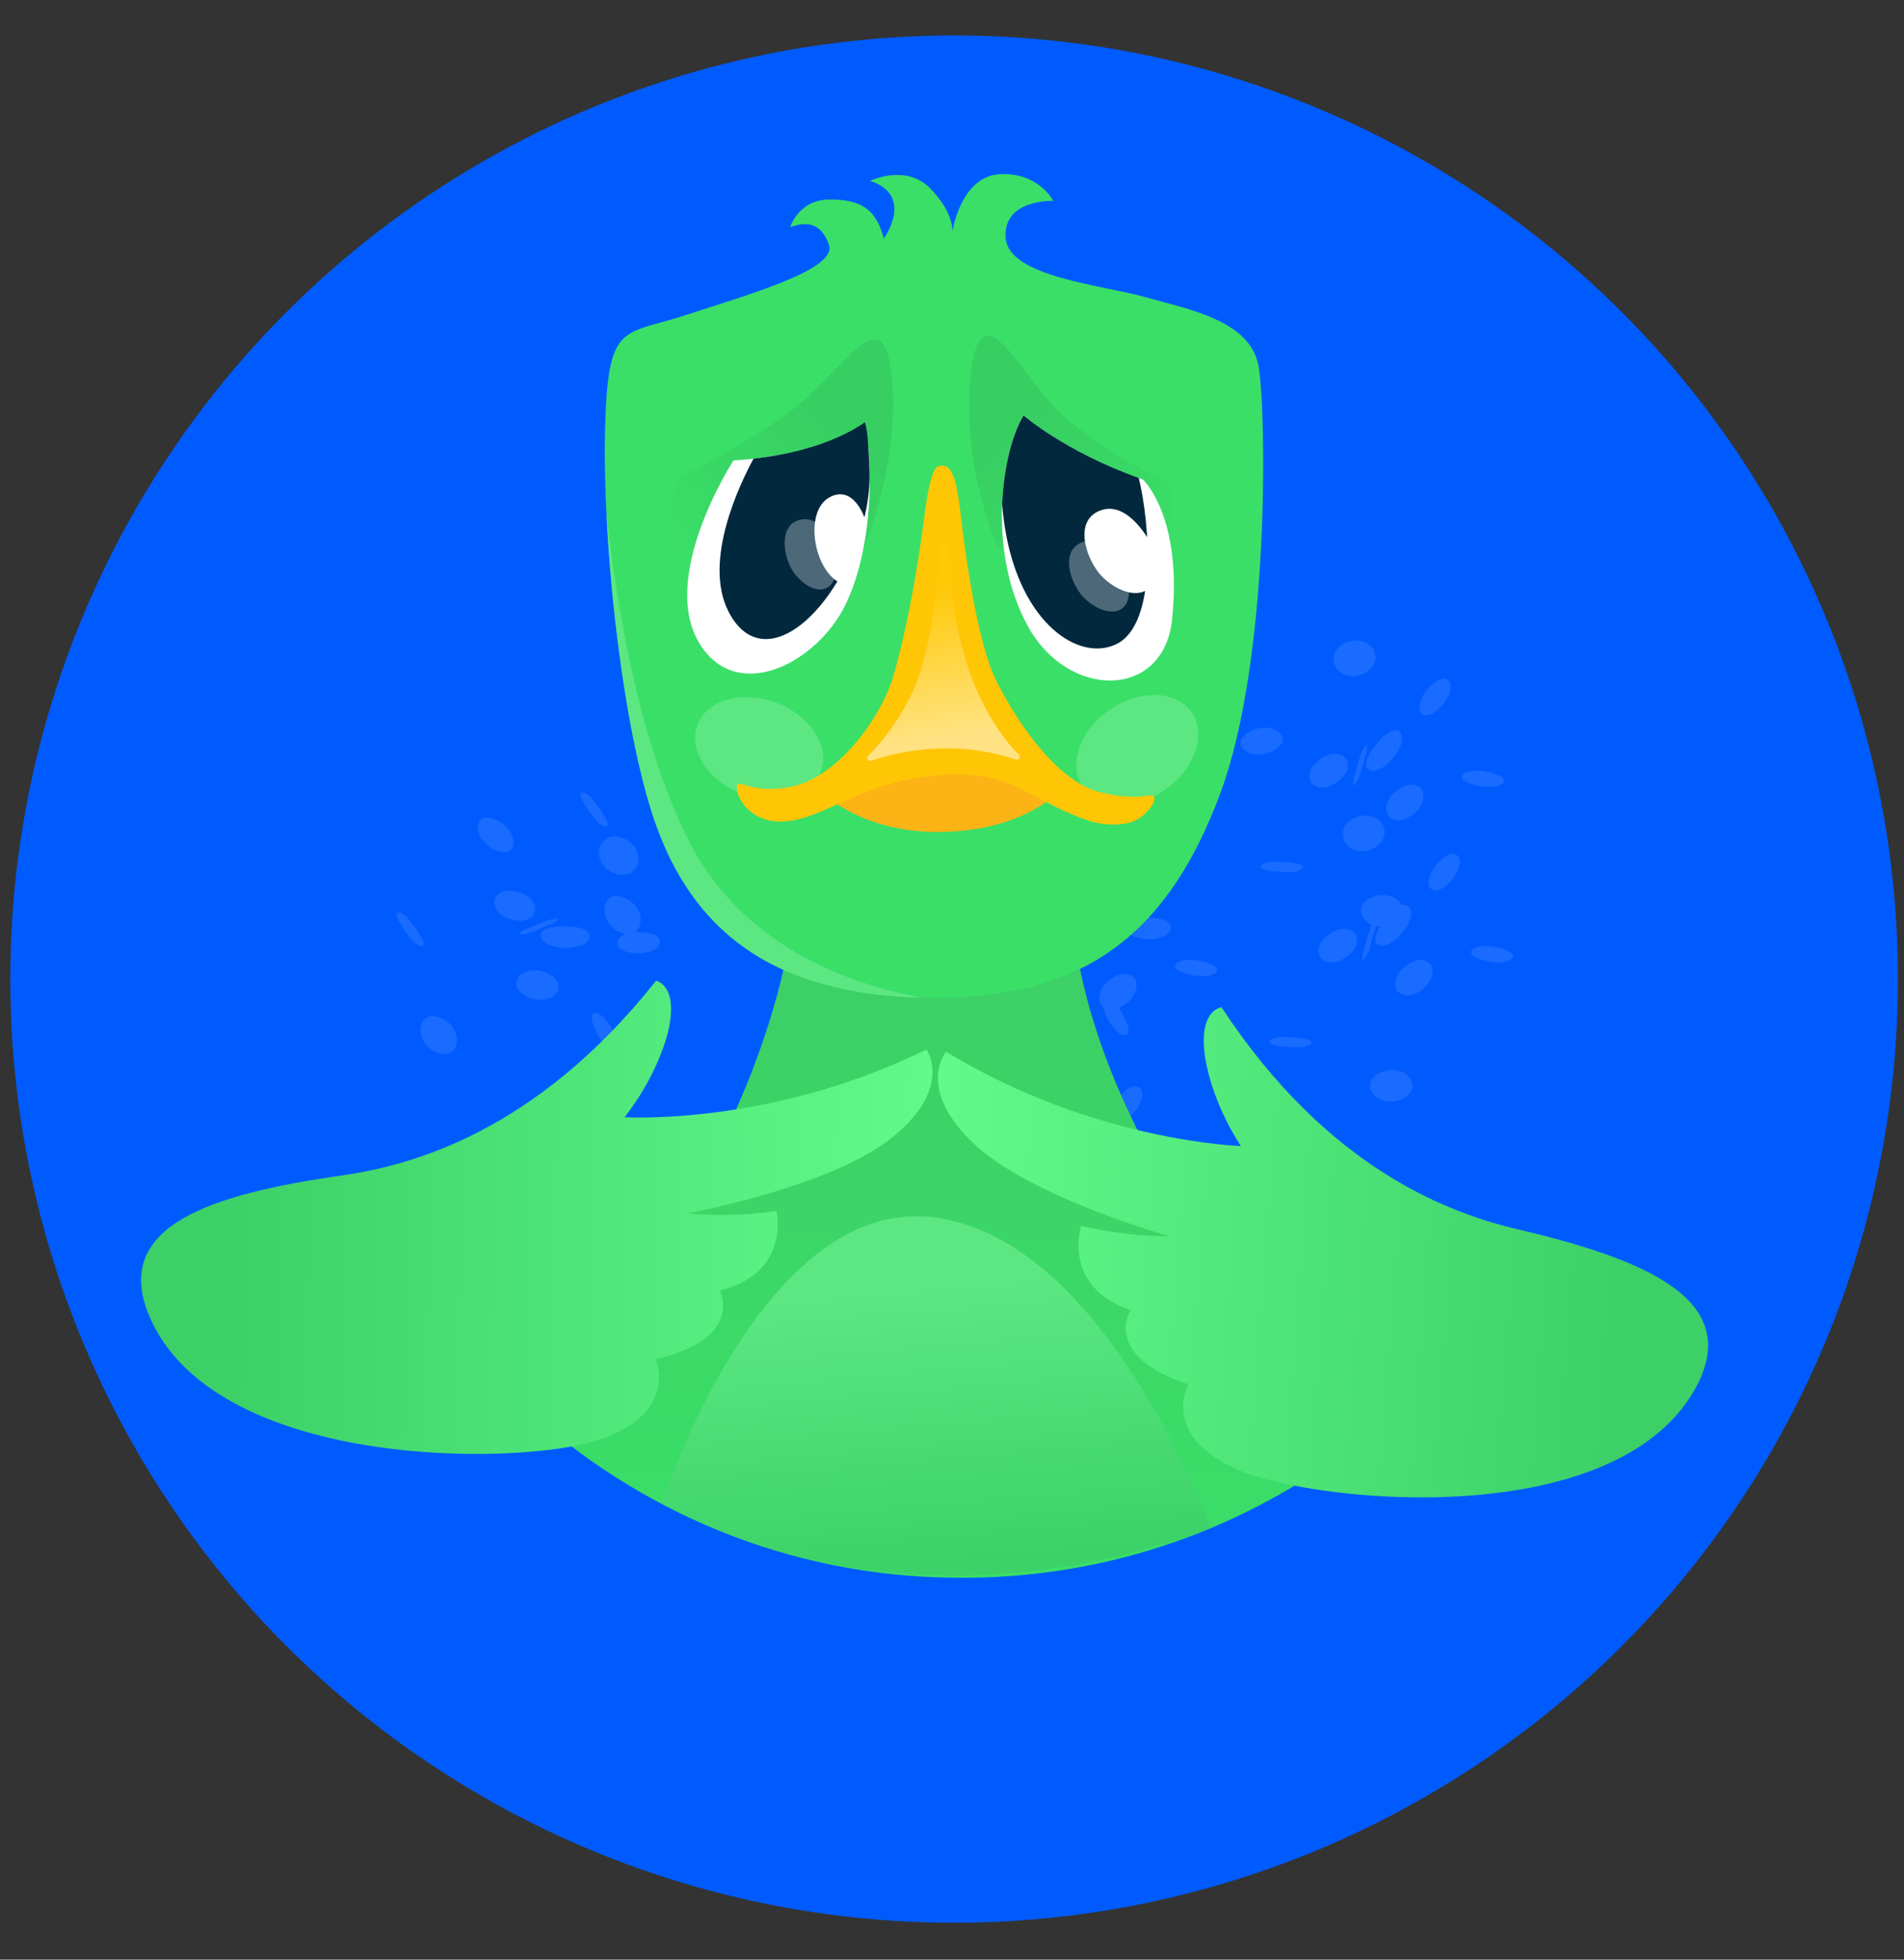 <svg width="34" height="35" viewBox="0 0 34 35" fill="none" xmlns="http://www.w3.org/2000/svg">
<rect x="0" y="0" width="34" height="35" fill="#333333" stroke="none"/>
<circle cx="17.038" cy="17.487" r="16.854" fill="#005BFF"/>
<path d="M17.314 5.126C10.95 5.049 5.722 10.152 5.645 16.517C5.568 22.881 10.671 28.109 17.036 28.186C23.4 28.263 28.628 23.16 28.705 16.796C28.776 10.881 24.373 5.95 18.639 5.223C18.213 5.16 17.764 5.132 17.314 5.126Z" fill="#005BFF"/>
<g opacity="0.5">
<path d="M9.281 16.691C9.427 16.693 9.596 16.606 9.728 16.55C9.785 16.526 9.894 16.499 9.933 16.451C9.938 16.444 10.003 16.407 9.957 16.407C9.81 16.405 9.642 16.492 9.51 16.547C9.449 16.573 9.35 16.599 9.305 16.647C9.299 16.654 9.236 16.691 9.281 16.691Z" fill="#347CFF"/>
<path d="M9.655 16.695C9.653 16.702 9.653 16.709 9.654 16.716C9.655 16.718 9.655 16.72 9.656 16.722C9.66 16.737 9.664 16.753 9.67 16.768C9.671 16.771 9.673 16.774 9.675 16.777C9.676 16.78 9.678 16.784 9.681 16.787C9.682 16.788 9.683 16.789 9.684 16.79C9.697 16.804 9.711 16.819 9.725 16.831C9.728 16.834 9.73 16.836 9.734 16.838C9.734 16.838 9.735 16.839 9.736 16.839C9.75 16.848 9.78 16.864 9.795 16.872C9.797 16.873 9.799 16.874 9.801 16.875C9.814 16.881 9.834 16.887 9.843 16.89C9.855 16.894 9.872 16.9 9.886 16.904C9.901 16.908 9.93 16.913 9.932 16.913C9.939 16.915 9.964 16.92 9.979 16.922L9.984 16.923C10.018 16.925 10.051 16.928 10.085 16.93C10.087 16.93 10.088 16.93 10.09 16.93C10.105 16.93 10.177 16.927 10.192 16.927C10.193 16.926 10.194 16.926 10.195 16.926C10.196 16.926 10.197 16.926 10.197 16.926C10.214 16.923 10.272 16.915 10.289 16.911C10.291 16.911 10.293 16.911 10.295 16.91C10.308 16.906 10.321 16.902 10.334 16.898C10.347 16.894 10.361 16.89 10.374 16.886C10.375 16.886 10.376 16.885 10.376 16.885C10.378 16.885 10.38 16.884 10.381 16.883C10.392 16.878 10.406 16.87 10.413 16.867C10.419 16.864 10.434 16.857 10.444 16.851C10.446 16.85 10.447 16.849 10.449 16.848C10.466 16.837 10.487 16.813 10.495 16.805C10.498 16.802 10.5 16.8 10.503 16.797C10.505 16.794 10.508 16.79 10.509 16.786C10.51 16.785 10.511 16.782 10.512 16.78C10.518 16.766 10.523 16.75 10.528 16.735C10.53 16.727 10.53 16.718 10.529 16.71C10.528 16.684 10.518 16.664 10.498 16.649C10.477 16.624 10.451 16.607 10.42 16.597C10.381 16.58 10.34 16.568 10.298 16.562C10.25 16.551 10.202 16.546 10.152 16.546C10.118 16.547 10.085 16.549 10.051 16.55C9.993 16.555 9.937 16.567 9.883 16.588C9.863 16.598 9.843 16.608 9.823 16.618C9.792 16.636 9.774 16.662 9.77 16.697C9.771 16.706 9.77 16.715 9.767 16.725C9.772 16.71 9.777 16.697 9.781 16.683C9.778 16.692 9.772 16.701 9.764 16.709C9.777 16.696 9.79 16.684 9.803 16.671C9.799 16.675 9.794 16.679 9.789 16.682L9.849 16.651C9.846 16.652 9.843 16.654 9.839 16.654C9.865 16.647 9.891 16.639 9.917 16.631C9.915 16.632 9.913 16.633 9.911 16.633C9.941 16.628 9.971 16.623 10.002 16.618C10 16.619 9.997 16.619 9.995 16.619C10.029 16.618 10.063 16.616 10.097 16.615C10.095 16.615 10.092 16.615 10.09 16.615C10.124 16.617 10.158 16.62 10.191 16.622L10.185 16.622C10.215 16.627 10.245 16.633 10.275 16.639C10.273 16.639 10.271 16.638 10.269 16.637C10.295 16.646 10.32 16.654 10.346 16.663C10.342 16.662 10.339 16.661 10.336 16.659C10.356 16.67 10.375 16.681 10.395 16.692C10.39 16.689 10.385 16.685 10.381 16.681L10.419 16.72C10.412 16.712 10.406 16.703 10.403 16.693C10.407 16.708 10.411 16.722 10.416 16.736C10.413 16.726 10.412 16.717 10.414 16.708C10.413 16.682 10.403 16.662 10.382 16.647C10.362 16.622 10.336 16.605 10.305 16.595C10.266 16.578 10.225 16.566 10.183 16.56C10.135 16.549 10.086 16.544 10.037 16.544C10.003 16.545 9.97 16.546 9.936 16.548C9.878 16.553 9.822 16.565 9.768 16.585C9.748 16.596 9.728 16.606 9.708 16.616C9.677 16.634 9.659 16.66 9.655 16.695Z" fill="#347CFF"/>
<path d="M9.647 17.858C9.797 17.86 9.994 17.779 9.97 17.599C9.945 17.419 9.699 17.332 9.548 17.33C9.398 17.328 9.2 17.408 9.224 17.588C9.249 17.767 9.495 17.855 9.647 17.858Z" fill="#347CFF"/>
<path d="M9.303 16.447C9.46 16.449 9.603 16.32 9.544 16.159C9.478 15.981 9.251 15.908 9.081 15.906C8.923 15.903 8.781 16.032 8.84 16.193C8.906 16.371 9.132 16.444 9.303 16.447Z" fill="#347CFF"/>
<path d="M11.11 15.627C11.296 15.63 11.428 15.465 11.396 15.284C11.362 15.093 11.175 14.943 10.983 14.94C10.797 14.938 10.665 15.103 10.697 15.284C10.732 15.474 10.918 15.624 11.11 15.627Z" fill="#347CFF"/>
<path d="M11.409 17.027C11.524 17.029 11.783 16.98 11.783 16.825C11.783 16.664 11.499 16.645 11.398 16.644C11.283 16.642 11.024 16.692 11.024 16.847C11.024 17.007 11.308 17.026 11.409 17.027Z" fill="#347CFF"/>
<path d="M10.967 18.747C11.164 18.75 10.853 18.097 10.629 18.093C10.432 18.09 10.743 18.744 10.967 18.747Z" fill="#347CFF"/>
<path d="M7.53 16.899C7.639 16.901 7.47 16.652 7.45 16.625C7.394 16.541 7.238 16.296 7.115 16.294C7.006 16.292 7.175 16.541 7.194 16.569C7.251 16.651 7.407 16.897 7.53 16.899Z" fill="#347CFF"/>
<path d="M7.941 18.829C8.128 18.832 8.188 18.622 8.143 18.474C8.087 18.295 7.916 18.15 7.726 18.148C7.54 18.145 7.479 18.354 7.525 18.502C7.581 18.681 7.752 18.826 7.941 18.829Z" fill="#347CFF"/>
<path d="M9.018 15.217C9.2 15.22 9.187 14.998 9.127 14.888C9.039 14.726 8.866 14.61 8.682 14.607C8.5 14.604 8.513 14.825 8.573 14.936C8.661 15.098 8.834 15.214 9.018 15.217Z" fill="#347CFF"/>
<path d="M18.404 16.437C18.55 16.439 18.719 16.352 18.851 16.297C18.908 16.273 19.017 16.245 19.055 16.197C19.061 16.19 19.126 16.154 19.08 16.153C18.934 16.151 18.765 16.238 18.633 16.294C18.572 16.319 18.473 16.345 18.428 16.393C18.422 16.4 18.358 16.437 18.404 16.437Z" fill="#347CFF"/>
<path d="M18.779 16.437C18.778 16.444 18.778 16.452 18.779 16.459C18.78 16.461 18.78 16.462 18.781 16.464C18.785 16.479 18.789 16.495 18.795 16.51C18.796 16.513 18.798 16.517 18.799 16.52C18.801 16.523 18.803 16.526 18.806 16.529C18.807 16.53 18.808 16.531 18.809 16.532C18.822 16.546 18.836 16.561 18.85 16.574C18.853 16.576 18.855 16.578 18.859 16.58C18.859 16.581 18.86 16.581 18.86 16.581C18.875 16.59 18.905 16.607 18.92 16.615C18.922 16.616 18.924 16.617 18.926 16.618C18.939 16.623 18.959 16.629 18.968 16.632C18.98 16.636 18.997 16.642 19.011 16.646C19.026 16.65 19.055 16.655 19.057 16.655C19.064 16.657 19.089 16.662 19.104 16.665L19.109 16.665C19.142 16.668 19.176 16.67 19.21 16.672C19.212 16.672 19.214 16.672 19.215 16.672C19.231 16.672 19.302 16.67 19.317 16.669C19.318 16.669 19.319 16.669 19.32 16.668C19.321 16.668 19.322 16.668 19.322 16.668C19.339 16.666 19.397 16.657 19.414 16.653C19.416 16.653 19.418 16.653 19.42 16.652C19.433 16.648 19.446 16.644 19.459 16.64C19.472 16.637 19.486 16.632 19.499 16.628C19.5 16.628 19.501 16.628 19.501 16.628L19.506 16.625C19.517 16.621 19.531 16.613 19.538 16.609C19.544 16.606 19.559 16.599 19.569 16.593C19.57 16.592 19.572 16.591 19.574 16.59C19.59 16.579 19.612 16.555 19.62 16.547C19.623 16.544 19.625 16.542 19.628 16.539C19.63 16.536 19.632 16.532 19.634 16.528L19.637 16.523C19.643 16.508 19.648 16.492 19.653 16.477C19.655 16.469 19.656 16.46 19.654 16.452C19.653 16.426 19.643 16.406 19.622 16.391C19.602 16.366 19.576 16.349 19.545 16.339C19.506 16.322 19.465 16.31 19.423 16.304C19.375 16.293 19.326 16.288 19.277 16.288C19.244 16.289 19.21 16.291 19.176 16.292C19.118 16.297 19.062 16.309 19.008 16.33C18.988 16.34 18.968 16.35 18.948 16.361C18.917 16.378 18.899 16.405 18.895 16.439C18.896 16.448 18.895 16.458 18.892 16.467C18.897 16.453 18.901 16.439 18.907 16.425C18.903 16.435 18.897 16.444 18.889 16.451C18.902 16.438 18.915 16.426 18.928 16.414C18.924 16.418 18.919 16.421 18.914 16.424C18.934 16.413 18.954 16.403 18.974 16.393C18.971 16.394 18.968 16.396 18.964 16.397C18.99 16.389 19.016 16.381 19.042 16.373C19.039 16.374 19.038 16.375 19.035 16.375C19.066 16.37 19.096 16.365 19.127 16.36L19.12 16.361C19.154 16.36 19.188 16.359 19.221 16.357C19.219 16.357 19.217 16.357 19.215 16.357C19.249 16.36 19.282 16.362 19.316 16.365C19.314 16.365 19.312 16.364 19.31 16.364C19.34 16.369 19.37 16.375 19.4 16.381C19.398 16.381 19.396 16.38 19.394 16.38C19.42 16.388 19.445 16.397 19.471 16.405C19.467 16.404 19.464 16.403 19.461 16.401C19.48 16.412 19.5 16.423 19.52 16.434C19.515 16.431 19.51 16.427 19.506 16.424C19.519 16.436 19.531 16.449 19.544 16.462C19.537 16.454 19.531 16.446 19.528 16.436C19.532 16.45 19.536 16.464 19.541 16.478C19.538 16.468 19.537 16.46 19.539 16.45C19.538 16.424 19.528 16.404 19.507 16.389C19.487 16.364 19.461 16.347 19.43 16.337C19.391 16.32 19.35 16.308 19.308 16.302C19.26 16.291 19.211 16.286 19.162 16.286C19.128 16.288 19.095 16.289 19.061 16.29C19.003 16.295 18.947 16.307 18.892 16.328C18.873 16.338 18.853 16.348 18.832 16.358C18.802 16.376 18.784 16.403 18.779 16.437Z" fill="#347CFF"/>
<path d="M18.771 17.599C18.922 17.602 19.119 17.521 19.094 17.341C19.07 17.162 18.824 17.074 18.672 17.072C18.522 17.07 18.324 17.15 18.349 17.331C18.374 17.51 18.62 17.598 18.771 17.599Z" fill="#347CFF"/>
<path d="M18.426 16.189C18.584 16.191 18.726 16.062 18.667 15.901C18.601 15.723 18.374 15.65 18.204 15.648C18.046 15.646 17.904 15.774 17.963 15.935C18.029 16.114 18.256 16.186 18.426 16.189Z" fill="#347CFF"/>
<path d="M20.233 15.369C20.419 15.372 20.551 15.207 20.519 15.026C20.485 14.836 20.298 14.686 20.106 14.683C19.92 14.68 19.788 14.845 19.82 15.026C19.855 15.216 20.041 15.366 20.233 15.369Z" fill="#347CFF"/>
<path d="M20.534 16.774C20.649 16.775 20.908 16.726 20.908 16.571C20.908 16.41 20.624 16.391 20.523 16.39C20.408 16.388 20.149 16.438 20.149 16.593C20.149 16.753 20.433 16.772 20.534 16.774Z" fill="#347CFF"/>
<path d="M20.09 18.494C20.287 18.497 19.976 17.843 19.752 17.84C19.555 17.837 19.866 18.49 20.09 18.494Z" fill="#347CFF"/>
<path d="M16.655 16.641C16.764 16.643 16.595 16.395 16.575 16.367C16.519 16.284 16.363 16.038 16.24 16.036C16.131 16.035 16.3 16.283 16.319 16.311C16.377 16.393 16.532 16.64 16.655 16.641Z" fill="#347CFF"/>
<path d="M17.064 18.575C17.251 18.578 17.311 18.369 17.265 18.221C17.21 18.041 17.039 17.897 16.849 17.894C16.663 17.891 16.602 18.1 16.648 18.248C16.704 18.427 16.875 18.572 17.064 18.575Z" fill="#347CFF"/>
<path d="M18.143 14.963C18.325 14.966 18.312 14.744 18.252 14.634C18.164 14.472 17.991 14.355 17.806 14.353C17.625 14.35 17.638 14.571 17.698 14.682C17.786 14.844 17.959 14.96 18.143 14.963Z" fill="#347CFF"/>
<path d="M16.064 18.523C16.21 18.525 16.379 18.438 16.511 18.383C16.569 18.358 16.677 18.331 16.716 18.283C16.721 18.276 16.786 18.24 16.74 18.239C16.594 18.237 16.425 18.324 16.293 18.38C16.232 18.405 16.133 18.431 16.088 18.479C16.082 18.486 16.019 18.523 16.064 18.523Z" fill="#347CFF"/>
<path d="M16.44 18.523C16.438 18.53 16.438 18.538 16.44 18.545C16.44 18.547 16.441 18.548 16.441 18.55C16.445 18.565 16.45 18.581 16.455 18.596C16.456 18.599 16.458 18.602 16.46 18.605C16.462 18.609 16.464 18.612 16.466 18.615C16.467 18.616 16.468 18.617 16.469 18.618C16.482 18.632 16.496 18.647 16.51 18.66C16.513 18.662 16.516 18.664 16.519 18.666C16.519 18.667 16.52 18.667 16.521 18.668C16.535 18.676 16.565 18.692 16.58 18.701C16.582 18.702 16.584 18.703 16.586 18.704C16.599 18.709 16.619 18.715 16.628 18.718C16.64 18.722 16.657 18.729 16.671 18.732C16.686 18.736 16.715 18.741 16.718 18.741C16.724 18.743 16.749 18.748 16.765 18.75L16.769 18.751C16.803 18.753 16.836 18.756 16.87 18.758C16.872 18.758 16.873 18.758 16.875 18.758C16.891 18.758 16.962 18.756 16.977 18.755C16.979 18.754 16.979 18.755 16.98 18.754C16.981 18.754 16.982 18.754 16.983 18.754C17 18.752 17.057 18.743 17.075 18.739C17.076 18.739 17.078 18.739 17.08 18.738C17.093 18.734 17.106 18.73 17.119 18.726C17.133 18.722 17.146 18.718 17.159 18.714C17.16 18.714 17.161 18.714 17.162 18.713C17.163 18.713 17.165 18.712 17.166 18.712C17.177 18.707 17.191 18.698 17.198 18.695C17.204 18.692 17.219 18.685 17.229 18.679C17.231 18.678 17.233 18.677 17.234 18.676C17.251 18.665 17.273 18.641 17.28 18.633C17.283 18.63 17.286 18.628 17.288 18.625C17.291 18.622 17.293 18.618 17.295 18.614C17.296 18.613 17.296 18.611 17.297 18.609C17.303 18.594 17.308 18.578 17.313 18.563C17.315 18.555 17.316 18.546 17.314 18.538C17.314 18.512 17.303 18.492 17.283 18.477C17.262 18.452 17.236 18.435 17.205 18.425C17.166 18.408 17.125 18.396 17.083 18.39C17.035 18.379 16.987 18.374 16.937 18.374C16.904 18.376 16.87 18.377 16.836 18.378C16.779 18.383 16.722 18.395 16.668 18.416C16.648 18.426 16.628 18.436 16.608 18.447C16.577 18.464 16.559 18.491 16.555 18.525C16.556 18.534 16.555 18.544 16.552 18.553C16.557 18.539 16.562 18.525 16.567 18.511C16.563 18.521 16.557 18.529 16.549 18.537C16.562 18.524 16.576 18.512 16.588 18.5C16.584 18.504 16.58 18.507 16.575 18.51C16.595 18.499 16.614 18.489 16.634 18.479C16.631 18.48 16.628 18.482 16.624 18.483C16.65 18.475 16.676 18.467 16.702 18.459C16.7 18.46 16.698 18.461 16.696 18.461C16.726 18.456 16.756 18.451 16.787 18.447C16.785 18.447 16.783 18.447 16.78 18.447C16.814 18.446 16.848 18.445 16.882 18.443C16.88 18.443 16.878 18.443 16.875 18.443C16.909 18.445 16.943 18.448 16.976 18.451C16.974 18.451 16.972 18.45 16.97 18.45C17 18.455 17.03 18.461 17.061 18.467C17.058 18.467 17.056 18.466 17.055 18.465C17.08 18.474 17.105 18.483 17.131 18.491C17.128 18.49 17.124 18.489 17.121 18.487C17.141 18.498 17.16 18.509 17.18 18.52C17.175 18.517 17.171 18.514 17.166 18.51L17.204 18.548C17.197 18.54 17.191 18.532 17.188 18.522C17.192 18.536 17.196 18.55 17.201 18.564C17.198 18.555 17.197 18.546 17.199 18.536C17.198 18.51 17.188 18.49 17.167 18.475C17.147 18.451 17.121 18.433 17.09 18.423C17.051 18.406 17.01 18.394 16.968 18.389C16.92 18.377 16.872 18.372 16.822 18.372C16.788 18.373 16.755 18.375 16.721 18.376C16.663 18.381 16.607 18.393 16.553 18.414C16.533 18.424 16.513 18.434 16.493 18.445C16.462 18.462 16.444 18.489 16.44 18.523Z" fill="#347CFF"/>
<path d="M16.432 19.686C16.582 19.688 16.779 19.607 16.755 19.427C16.73 19.248 16.484 19.16 16.332 19.158C16.182 19.156 15.985 19.236 16.009 19.416C16.034 19.596 16.28 19.684 16.432 19.686Z" fill="#347CFF"/>
<path d="M16.086 18.275C16.244 18.277 16.386 18.148 16.327 17.987C16.262 17.809 16.035 17.736 15.864 17.734C15.707 17.732 15.564 17.86 15.623 18.021C15.689 18.2 15.916 18.272 16.086 18.275Z" fill="#347CFF"/>
<path d="M17.893 17.451C18.079 17.454 18.211 17.289 18.179 17.108C18.145 16.918 17.958 16.768 17.767 16.765C17.58 16.762 17.448 16.927 17.481 17.108C17.515 17.299 17.701 17.448 17.893 17.451Z" fill="#347CFF"/>
<path d="M18.194 18.852C18.309 18.854 18.568 18.804 18.568 18.649C18.568 18.489 18.284 18.469 18.183 18.468C18.068 18.466 17.809 18.516 17.809 18.671C17.809 18.831 18.093 18.85 18.194 18.852Z" fill="#347CFF"/>
<path d="M17.753 20.576C17.949 20.579 17.638 19.925 17.414 19.922C17.218 19.919 17.528 20.572 17.753 20.576Z" fill="#347CFF"/>
<path d="M14.316 18.727C14.424 18.729 14.255 18.481 14.235 18.453C14.179 18.37 14.023 18.124 13.9 18.122C13.791 18.12 13.961 18.369 13.979 18.397C14.037 18.479 14.192 18.725 14.316 18.727Z" fill="#347CFF"/>
<path d="M14.726 20.657C14.913 20.66 14.973 20.451 14.928 20.303C14.872 20.124 14.701 19.979 14.511 19.976C14.325 19.973 14.264 20.182 14.31 20.33C14.366 20.509 14.537 20.654 14.726 20.657Z" fill="#347CFF"/>
<path d="M15.805 17.045C15.987 17.048 15.974 16.826 15.914 16.716C15.826 16.554 15.653 16.437 15.469 16.435C15.287 16.432 15.3 16.653 15.36 16.764C15.448 16.926 15.621 17.042 15.805 17.045Z" fill="#347CFF"/>
<path d="M12.564 14.555C12.71 14.556 12.879 14.47 13.011 14.414C13.069 14.39 13.177 14.362 13.216 14.314C13.221 14.308 13.286 14.271 13.24 14.27C13.094 14.268 12.925 14.355 12.793 14.411C12.732 14.436 12.633 14.463 12.588 14.511C12.582 14.517 12.519 14.554 12.564 14.555Z" fill="#347CFF"/>
<path d="M12.94 14.555C12.938 14.562 12.938 14.569 12.94 14.576C12.94 14.578 12.941 14.58 12.941 14.582C12.945 14.596 12.95 14.612 12.955 14.627C12.956 14.631 12.958 14.634 12.96 14.637C12.961 14.64 12.963 14.643 12.966 14.646C12.967 14.647 12.968 14.648 12.969 14.65C12.982 14.664 12.996 14.678 13.01 14.691C13.013 14.693 13.015 14.695 13.019 14.698L13.021 14.699C13.036 14.707 13.065 14.724 13.08 14.732C13.082 14.733 13.084 14.734 13.086 14.735C13.099 14.74 13.119 14.746 13.128 14.749C13.14 14.754 13.157 14.76 13.171 14.764C13.186 14.767 13.215 14.772 13.217 14.773C13.224 14.774 13.249 14.779 13.264 14.782L13.269 14.782C13.303 14.785 13.336 14.787 13.37 14.79C13.372 14.79 13.374 14.79 13.375 14.79C13.391 14.79 13.462 14.787 13.477 14.786C13.478 14.786 13.479 14.786 13.48 14.786C13.481 14.785 13.482 14.786 13.482 14.785C13.5 14.783 13.557 14.774 13.574 14.771C13.577 14.77 13.578 14.77 13.581 14.769C13.593 14.766 13.606 14.762 13.619 14.758C13.632 14.754 13.646 14.75 13.659 14.746L13.661 14.745C13.663 14.744 13.665 14.743 13.666 14.743C13.677 14.738 13.691 14.73 13.698 14.727C13.704 14.723 13.719 14.716 13.729 14.71C13.731 14.71 13.732 14.709 13.734 14.707C13.751 14.696 13.772 14.672 13.78 14.665C13.783 14.662 13.786 14.659 13.788 14.656C13.79 14.653 13.793 14.649 13.795 14.646C13.795 14.644 13.796 14.642 13.797 14.64C13.803 14.625 13.808 14.609 13.813 14.594C13.815 14.586 13.816 14.578 13.814 14.569C13.813 14.543 13.803 14.523 13.783 14.508C13.762 14.484 13.736 14.466 13.705 14.456C13.666 14.439 13.625 14.428 13.583 14.421C13.535 14.41 13.487 14.405 13.437 14.405C13.403 14.407 13.37 14.408 13.336 14.409C13.278 14.414 13.222 14.427 13.168 14.447C13.148 14.457 13.128 14.468 13.108 14.478C13.077 14.495 13.06 14.522 13.055 14.556C13.056 14.566 13.055 14.575 13.052 14.584C13.057 14.57 13.062 14.556 13.067 14.542C13.063 14.552 13.057 14.561 13.05 14.568C13.062 14.556 13.075 14.543 13.088 14.531C13.084 14.535 13.079 14.538 13.075 14.541C13.095 14.531 13.115 14.521 13.134 14.51C13.131 14.512 13.128 14.513 13.124 14.514C13.15 14.506 13.176 14.498 13.202 14.491C13.2 14.491 13.198 14.492 13.196 14.492C13.226 14.487 13.256 14.483 13.287 14.478C13.285 14.478 13.283 14.478 13.28 14.479C13.314 14.477 13.348 14.476 13.382 14.474C13.38 14.475 13.377 14.475 13.375 14.475C13.409 14.477 13.443 14.479 13.476 14.482C13.474 14.482 13.472 14.482 13.47 14.481C13.5 14.487 13.53 14.492 13.56 14.498C13.558 14.498 13.556 14.497 13.554 14.497C13.58 14.506 13.605 14.514 13.631 14.523C13.628 14.522 13.624 14.52 13.621 14.518C13.641 14.529 13.66 14.54 13.68 14.551C13.675 14.548 13.67 14.545 13.666 14.541C13.679 14.554 13.691 14.567 13.704 14.579C13.697 14.572 13.691 14.563 13.688 14.553C13.692 14.567 13.696 14.581 13.701 14.595C13.698 14.586 13.697 14.577 13.699 14.568C13.698 14.541 13.688 14.521 13.667 14.506C13.647 14.482 13.621 14.464 13.59 14.454C13.551 14.437 13.51 14.426 13.468 14.42C13.42 14.408 13.372 14.403 13.322 14.403C13.288 14.405 13.255 14.406 13.221 14.407C13.163 14.412 13.107 14.425 13.053 14.445C13.033 14.455 13.013 14.466 12.993 14.476C12.962 14.493 12.944 14.52 12.94 14.555Z" fill="#347CFF"/>
<path d="M12.931 15.717C13.082 15.719 13.279 15.638 13.254 15.458C13.23 15.279 12.984 15.191 12.832 15.189C12.682 15.187 12.485 15.267 12.509 15.447C12.534 15.627 12.78 15.714 12.931 15.717Z" fill="#347CFF"/>
<path d="M12.586 14.306C12.744 14.308 12.886 14.179 12.827 14.018C12.761 13.84 12.534 13.768 12.364 13.765C12.206 13.763 12.064 13.891 12.123 14.052C12.189 14.23 12.416 14.303 12.586 14.306Z" fill="#347CFF"/>
<path d="M14.393 13.483C14.579 13.485 14.711 13.32 14.679 13.14C14.645 12.949 14.458 12.799 14.267 12.796C14.08 12.793 13.948 12.959 13.981 13.139C14.015 13.33 14.202 13.48 14.393 13.483Z" fill="#347CFF"/>
<path d="M14.694 14.883C14.809 14.884 15.069 14.835 15.068 14.68C15.068 14.519 14.784 14.5 14.683 14.499C14.568 14.497 14.309 14.547 14.309 14.702C14.309 14.862 14.594 14.881 14.694 14.883Z" fill="#347CFF"/>
<path d="M14.251 16.603C14.447 16.606 14.136 15.952 13.912 15.949C13.716 15.946 14.026 16.6 14.251 16.603Z" fill="#347CFF"/>
<path d="M10.816 14.758C10.924 14.76 10.754 14.512 10.735 14.484C10.679 14.401 10.523 14.155 10.4 14.153C10.291 14.152 10.461 14.4 10.479 14.428C10.536 14.511 10.692 14.757 10.816 14.758Z" fill="#347CFF"/>
<path d="M11.224 16.684C11.411 16.687 11.471 16.478 11.426 16.33C11.37 16.151 11.199 16.006 11.009 16.003C10.823 16.001 10.762 16.209 10.808 16.358C10.864 16.537 11.035 16.682 11.224 16.684Z" fill="#347CFF"/>
<path d="M12.305 13.076C12.487 13.079 12.474 12.858 12.414 12.747C12.326 12.585 12.153 12.469 11.969 12.466C11.787 12.464 11.8 12.685 11.86 12.795C11.948 12.957 12.121 13.074 12.305 13.076Z" fill="#347CFF"/>
<path d="M18.68 21.296C18.773 21.184 18.81 20.997 18.849 20.86C18.866 20.8 18.913 20.698 18.899 20.638C18.898 20.629 18.91 20.556 18.88 20.591C18.787 20.704 18.749 20.89 18.71 21.028C18.693 21.092 18.651 21.185 18.66 21.25C18.661 21.259 18.65 21.331 18.68 21.296Z" fill="#347CFF"/>
<path d="M18.915 21.006C18.92 21.012 18.926 21.016 18.932 21.02L18.937 21.022C18.951 21.028 18.966 21.035 18.981 21.04C18.985 21.041 18.988 21.041 18.992 21.042C18.996 21.043 18.999 21.043 19.003 21.043C19.004 21.043 19.006 21.043 19.008 21.043C19.027 21.041 19.047 21.04 19.066 21.037C19.069 21.036 19.073 21.035 19.076 21.034C19.077 21.033 19.077 21.033 19.078 21.033C19.095 21.027 19.126 21.014 19.142 21.007C19.143 21.007 19.145 21.006 19.147 21.005C19.16 20.998 19.177 20.986 19.185 20.981C19.195 20.974 19.211 20.965 19.223 20.956C19.235 20.947 19.257 20.927 19.259 20.925C19.265 20.921 19.284 20.905 19.295 20.895C19.296 20.894 19.297 20.893 19.298 20.893L19.299 20.892C19.322 20.867 19.345 20.842 19.368 20.818C19.369 20.816 19.37 20.815 19.371 20.813C19.381 20.801 19.423 20.744 19.432 20.732C19.433 20.73 19.433 20.73 19.434 20.729C19.434 20.728 19.434 20.727 19.435 20.727C19.444 20.712 19.473 20.662 19.481 20.646C19.482 20.644 19.483 20.643 19.483 20.641L19.499 20.603C19.504 20.59 19.509 20.577 19.514 20.564C19.515 20.563 19.515 20.563 19.515 20.562C19.516 20.561 19.516 20.559 19.517 20.557C19.519 20.546 19.522 20.529 19.523 20.522C19.525 20.515 19.529 20.499 19.53 20.488L19.531 20.482C19.533 20.462 19.528 20.43 19.527 20.419C19.527 20.415 19.526 20.412 19.525 20.408C19.524 20.404 19.523 20.4 19.521 20.396C19.52 20.394 19.519 20.392 19.518 20.391C19.51 20.377 19.501 20.363 19.492 20.35C19.487 20.343 19.481 20.337 19.474 20.333C19.453 20.317 19.43 20.313 19.406 20.319C19.374 20.32 19.345 20.33 19.317 20.348C19.279 20.367 19.245 20.392 19.214 20.421C19.175 20.451 19.141 20.486 19.11 20.525C19.09 20.552 19.07 20.579 19.05 20.606C19.017 20.654 18.992 20.706 18.974 20.761C18.969 20.783 18.965 20.805 18.96 20.827C18.955 20.862 18.965 20.892 18.989 20.918C18.997 20.922 19.004 20.929 19.009 20.937C19.001 20.924 18.993 20.912 18.985 20.899C18.99 20.909 18.994 20.918 18.994 20.929C18.993 20.911 18.991 20.893 18.99 20.875C18.99 20.881 18.99 20.887 18.989 20.892C18.993 20.871 18.998 20.849 19.002 20.826C19.002 20.83 19 20.833 18.999 20.837C19.009 20.812 19.019 20.787 19.029 20.762C19.028 20.764 19.028 20.765 19.026 20.767C19.042 20.741 19.057 20.714 19.072 20.688C19.071 20.689 19.07 20.691 19.069 20.692C19.089 20.666 19.109 20.638 19.129 20.611C19.128 20.613 19.127 20.615 19.125 20.616C19.148 20.591 19.171 20.567 19.194 20.542C19.192 20.544 19.191 20.545 19.19 20.546C19.213 20.526 19.236 20.507 19.26 20.487C19.258 20.488 19.256 20.489 19.255 20.491C19.277 20.476 19.3 20.462 19.323 20.447C19.32 20.449 19.316 20.451 19.313 20.452L19.375 20.426C19.37 20.429 19.365 20.43 19.359 20.431C19.377 20.429 19.395 20.427 19.412 20.425C19.402 20.426 19.392 20.425 19.382 20.422L19.423 20.438C19.414 20.434 19.406 20.429 19.4 20.422C19.379 20.406 19.357 20.401 19.333 20.408C19.301 20.409 19.271 20.418 19.244 20.436C19.206 20.456 19.171 20.48 19.14 20.509C19.102 20.54 19.067 20.575 19.036 20.613C19.017 20.64 18.996 20.668 18.976 20.694C18.944 20.743 18.919 20.794 18.9 20.85C18.896 20.871 18.892 20.893 18.887 20.915C18.882 20.951 18.891 20.981 18.915 21.006Z" fill="#347CFF"/>
<path d="M19.816 21.74C19.912 21.624 19.973 21.42 19.817 21.326C19.662 21.233 19.439 21.37 19.342 21.488C19.247 21.603 19.186 21.807 19.342 21.901C19.497 21.994 19.72 21.857 19.816 21.74Z" fill="#347CFF"/>
<path d="M18.5 21.124C18.6 21.002 18.589 20.81 18.426 20.756C18.246 20.695 18.048 20.827 17.939 20.959C17.838 21.08 17.85 21.272 18.012 21.326C18.193 21.387 18.392 21.255 18.5 21.124Z" fill="#347CFF"/>
<path d="M18.987 19.203C19.106 19.059 19.059 18.852 18.899 18.765C18.728 18.672 18.495 18.724 18.372 18.872C18.254 19.015 18.3 19.222 18.461 19.31C18.631 19.402 18.865 19.351 18.987 19.203Z" fill="#347CFF"/>
<path d="M20.271 19.845C20.345 19.756 20.468 19.523 20.347 19.426C20.222 19.326 20.029 19.536 19.965 19.614C19.892 19.702 19.768 19.935 19.889 20.032C20.015 20.133 20.207 19.923 20.271 19.845Z" fill="#347CFF"/>
<path d="M21.336 21.264C21.461 21.113 20.756 20.947 20.613 21.12C20.488 21.271 21.193 21.437 21.336 21.264Z" fill="#347CFF"/>
<path d="M17.744 22.789C17.813 22.705 17.514 22.682 17.48 22.679C17.38 22.672 17.091 22.64 17.012 22.735C16.943 22.818 17.242 22.841 17.276 22.844C17.377 22.851 17.666 22.883 17.744 22.789Z" fill="#347CFF"/>
<path d="M19.508 23.678C19.626 23.535 19.501 23.357 19.357 23.299C19.182 23.231 18.962 23.273 18.841 23.42C18.723 23.564 18.848 23.741 18.992 23.799C19.167 23.867 19.387 23.825 19.508 23.678Z" fill="#347CFF"/>
<path d="M17.363 20.578C17.479 20.438 17.298 20.31 17.174 20.287C16.993 20.255 16.794 20.317 16.676 20.459C16.561 20.599 16.741 20.727 16.865 20.749C17.046 20.782 17.246 20.72 17.363 20.578Z" fill="#347CFF"/>
<path d="M24.187 14.019C24.28 13.906 24.318 13.72 24.357 13.582C24.374 13.523 24.421 13.42 24.407 13.361C24.405 13.352 24.417 13.278 24.388 13.314C24.295 13.427 24.257 13.613 24.218 13.75C24.2 13.814 24.159 13.908 24.168 13.973C24.169 13.982 24.158 14.054 24.187 14.019Z" fill="#347CFF"/>
<path d="M24.423 13.729C24.428 13.734 24.433 13.739 24.44 13.742C24.441 13.743 24.443 13.744 24.445 13.745C24.459 13.751 24.474 13.757 24.489 13.762C24.493 13.764 24.496 13.764 24.5 13.765C24.503 13.765 24.507 13.766 24.511 13.765L24.515 13.765C24.534 13.764 24.555 13.762 24.573 13.759C24.577 13.759 24.581 13.758 24.584 13.756C24.585 13.756 24.585 13.756 24.586 13.756C24.602 13.75 24.633 13.737 24.649 13.73C24.651 13.729 24.653 13.729 24.655 13.727C24.668 13.721 24.685 13.709 24.693 13.704C24.703 13.697 24.719 13.688 24.731 13.679C24.743 13.669 24.765 13.65 24.767 13.648C24.772 13.644 24.792 13.628 24.803 13.617C24.804 13.617 24.805 13.616 24.806 13.615C24.806 13.615 24.806 13.614 24.807 13.614C24.83 13.59 24.853 13.565 24.876 13.54C24.877 13.539 24.878 13.537 24.879 13.536C24.889 13.524 24.931 13.467 24.94 13.454C24.94 13.453 24.941 13.452 24.941 13.451C24.942 13.451 24.942 13.45 24.942 13.449C24.951 13.435 24.981 13.384 24.989 13.369C24.99 13.367 24.991 13.365 24.991 13.363C24.996 13.351 25.002 13.338 25.006 13.326C25.012 13.313 25.017 13.3 25.022 13.287C25.023 13.286 25.023 13.286 25.023 13.285C25.023 13.283 25.024 13.281 25.024 13.28C25.027 13.268 25.03 13.252 25.031 13.245C25.033 13.238 25.037 13.222 25.038 13.21C25.039 13.208 25.039 13.206 25.039 13.204C25.041 13.185 25.036 13.153 25.035 13.141C25.034 13.138 25.034 13.134 25.033 13.13C25.032 13.127 25.031 13.123 25.029 13.119C25.028 13.117 25.027 13.115 25.026 13.114C25.018 13.1 25.009 13.085 25 13.072C24.995 13.065 24.989 13.06 24.982 13.056C24.961 13.04 24.938 13.036 24.914 13.042C24.882 13.043 24.853 13.052 24.825 13.07C24.787 13.09 24.753 13.114 24.722 13.143C24.683 13.174 24.648 13.209 24.618 13.247C24.598 13.274 24.578 13.302 24.558 13.329C24.525 13.377 24.5 13.428 24.482 13.483C24.477 13.505 24.473 13.527 24.469 13.55C24.463 13.585 24.473 13.615 24.496 13.64C24.505 13.645 24.511 13.651 24.517 13.659L24.493 13.622C24.498 13.631 24.501 13.641 24.502 13.652C24.501 13.634 24.499 13.616 24.498 13.598C24.498 13.604 24.498 13.61 24.497 13.615C24.501 13.593 24.506 13.571 24.51 13.549C24.509 13.552 24.508 13.556 24.507 13.559C24.517 13.534 24.527 13.509 24.537 13.484C24.536 13.486 24.535 13.488 24.535 13.49C24.55 13.463 24.565 13.437 24.58 13.41C24.579 13.412 24.578 13.414 24.577 13.415C24.597 13.388 24.617 13.361 24.637 13.334C24.636 13.335 24.634 13.337 24.633 13.339C24.656 13.314 24.679 13.289 24.702 13.265C24.7 13.266 24.699 13.268 24.697 13.269C24.721 13.249 24.744 13.229 24.767 13.209C24.766 13.211 24.764 13.212 24.763 13.213C24.785 13.198 24.808 13.184 24.831 13.17C24.828 13.172 24.824 13.173 24.821 13.174C24.842 13.166 24.863 13.158 24.884 13.149C24.878 13.151 24.873 13.153 24.867 13.153C24.885 13.152 24.903 13.15 24.921 13.148C24.91 13.149 24.9 13.148 24.89 13.144L24.931 13.16C24.922 13.157 24.914 13.152 24.908 13.144C24.887 13.129 24.865 13.124 24.841 13.131C24.809 13.131 24.779 13.141 24.752 13.159C24.714 13.178 24.679 13.203 24.648 13.232C24.61 13.262 24.575 13.297 24.544 13.336C24.524 13.363 24.504 13.39 24.484 13.417C24.452 13.466 24.426 13.517 24.408 13.572C24.404 13.594 24.399 13.616 24.395 13.638C24.39 13.673 24.399 13.703 24.423 13.729Z" fill="#347CFF"/>
<path d="M25.324 14.459C25.42 14.343 25.48 14.139 25.325 14.045C25.169 13.952 24.947 14.089 24.85 14.206C24.755 14.322 24.694 14.526 24.85 14.62C25.005 14.713 25.228 14.575 25.324 14.459Z" fill="#347CFF"/>
<path d="M24.006 13.847C24.106 13.725 24.095 13.533 23.932 13.479C23.752 13.418 23.554 13.55 23.445 13.681C23.345 13.803 23.356 13.995 23.519 14.049C23.699 14.109 23.897 13.978 24.006 13.847Z" fill="#347CFF"/>
<path d="M24.495 11.921C24.614 11.778 24.567 11.571 24.406 11.484C24.236 11.391 24.002 11.443 23.88 11.591C23.761 11.734 23.808 11.94 23.969 12.028C24.139 12.121 24.373 12.069 24.495 11.921Z" fill="#347CFF"/>
<path d="M25.779 12.563C25.852 12.475 25.976 12.242 25.855 12.145C25.73 12.045 25.537 12.255 25.473 12.332C25.4 12.421 25.276 12.654 25.397 12.751C25.523 12.851 25.715 12.641 25.779 12.563Z" fill="#347CFF"/>
<path d="M26.844 13.983C26.969 13.832 26.264 13.665 26.121 13.838C25.996 13.99 26.7 14.156 26.844 13.983Z" fill="#347CFF"/>
<path d="M23.252 15.511C23.321 15.428 23.021 15.404 22.988 15.402C22.888 15.394 22.599 15.362 22.52 15.457C22.451 15.541 22.75 15.563 22.784 15.566C22.884 15.574 23.174 15.606 23.252 15.511Z" fill="#347CFF"/>
<path d="M25.015 16.397C25.134 16.254 25.009 16.075 24.864 16.019C24.69 15.95 24.47 15.993 24.349 16.139C24.23 16.283 24.355 16.461 24.5 16.518C24.674 16.587 24.894 16.544 25.015 16.397Z" fill="#347CFF"/>
<path d="M22.871 13.297C22.986 13.157 22.806 13.028 22.682 13.006C22.501 12.973 22.302 13.035 22.184 13.178C22.069 13.318 22.249 13.446 22.373 13.468C22.554 13.501 22.754 13.439 22.871 13.297Z" fill="#347CFF"/>
<path d="M24.349 17.148C24.443 17.035 24.48 16.849 24.519 16.711C24.536 16.651 24.583 16.549 24.569 16.489C24.567 16.481 24.579 16.407 24.55 16.443C24.457 16.556 24.42 16.742 24.381 16.879C24.363 16.943 24.321 17.036 24.33 17.102C24.331 17.11 24.32 17.183 24.349 17.148Z" fill="#347CFF"/>
<path d="M24.585 16.854C24.59 16.86 24.596 16.864 24.602 16.867L24.607 16.87C24.621 16.876 24.636 16.882 24.651 16.887C24.655 16.888 24.658 16.889 24.662 16.89C24.666 16.89 24.669 16.89 24.673 16.89C24.674 16.89 24.676 16.89 24.677 16.89C24.697 16.889 24.717 16.887 24.735 16.884C24.739 16.884 24.743 16.883 24.746 16.881C24.747 16.881 24.747 16.881 24.748 16.881C24.765 16.875 24.796 16.862 24.811 16.855C24.813 16.854 24.815 16.853 24.817 16.853C24.83 16.846 24.847 16.834 24.855 16.828C24.866 16.822 24.881 16.813 24.893 16.804C24.905 16.795 24.927 16.775 24.929 16.773C24.934 16.769 24.954 16.753 24.965 16.742C24.966 16.742 24.967 16.741 24.968 16.74L24.969 16.739C24.992 16.714 25.015 16.69 25.038 16.665C25.039 16.663 25.04 16.662 25.041 16.661C25.051 16.649 25.093 16.592 25.102 16.579C25.102 16.578 25.103 16.577 25.104 16.576C25.104 16.576 25.104 16.575 25.105 16.574C25.113 16.56 25.143 16.509 25.151 16.494C25.152 16.492 25.153 16.49 25.153 16.488L25.169 16.451C25.174 16.438 25.179 16.425 25.184 16.412C25.185 16.411 25.185 16.41 25.185 16.41C25.186 16.408 25.186 16.406 25.186 16.404C25.189 16.393 25.192 16.377 25.193 16.37C25.195 16.363 25.199 16.347 25.201 16.336L25.201 16.329C25.203 16.309 25.198 16.278 25.197 16.266C25.197 16.263 25.196 16.259 25.195 16.255C25.194 16.252 25.193 16.248 25.191 16.244C25.19 16.242 25.189 16.24 25.188 16.238C25.18 16.224 25.171 16.21 25.162 16.197C25.157 16.19 25.151 16.185 25.144 16.181C25.123 16.165 25.1 16.161 25.076 16.167C25.044 16.168 25.015 16.177 24.987 16.195C24.949 16.215 24.915 16.239 24.884 16.268C24.845 16.299 24.811 16.334 24.78 16.372C24.76 16.399 24.74 16.427 24.72 16.454C24.687 16.502 24.662 16.553 24.644 16.608C24.639 16.631 24.635 16.652 24.631 16.674C24.625 16.709 24.634 16.74 24.659 16.765C24.667 16.77 24.674 16.776 24.678 16.784C24.671 16.772 24.663 16.76 24.655 16.747C24.66 16.756 24.663 16.766 24.664 16.776C24.663 16.759 24.661 16.741 24.66 16.723C24.66 16.729 24.66 16.734 24.659 16.74C24.663 16.718 24.668 16.696 24.672 16.674C24.671 16.677 24.67 16.681 24.669 16.684C24.679 16.659 24.689 16.634 24.699 16.609C24.698 16.611 24.698 16.613 24.696 16.615C24.712 16.588 24.727 16.562 24.742 16.535C24.741 16.537 24.74 16.538 24.739 16.54C24.759 16.513 24.779 16.486 24.799 16.459C24.798 16.46 24.797 16.462 24.795 16.464C24.818 16.439 24.841 16.415 24.864 16.39C24.863 16.391 24.861 16.393 24.86 16.394C24.883 16.374 24.906 16.354 24.93 16.334C24.928 16.335 24.926 16.337 24.925 16.338C24.947 16.323 24.97 16.309 24.993 16.294C24.989 16.296 24.986 16.298 24.983 16.299C25.004 16.291 25.025 16.282 25.045 16.274C25.04 16.276 25.035 16.277 25.029 16.278C25.047 16.276 25.065 16.275 25.082 16.273C25.072 16.274 25.062 16.272 25.052 16.269L25.093 16.285C25.084 16.282 25.076 16.276 25.07 16.269C25.049 16.253 25.027 16.249 25.003 16.256C24.971 16.256 24.941 16.266 24.913 16.284C24.876 16.303 24.841 16.328 24.81 16.357C24.772 16.387 24.737 16.422 24.706 16.461C24.686 16.488 24.666 16.515 24.646 16.542C24.614 16.59 24.589 16.642 24.57 16.697C24.566 16.719 24.562 16.741 24.557 16.763C24.552 16.798 24.561 16.829 24.585 16.854Z" fill="#347CFF"/>
<path d="M25.486 17.588C25.582 17.471 25.643 17.267 25.486 17.174C25.331 17.081 25.109 17.218 25.012 17.335C24.917 17.451 24.856 17.655 25.012 17.749C25.167 17.842 25.39 17.704 25.486 17.588Z" fill="#347CFF"/>
<path d="M24.17 16.972C24.27 16.85 24.259 16.658 24.096 16.604C23.916 16.543 23.717 16.675 23.609 16.806C23.508 16.928 23.519 17.12 23.682 17.174C23.863 17.234 24.061 17.103 24.17 16.972Z" fill="#347CFF"/>
<path d="M24.659 15.05C24.778 14.907 24.732 14.7 24.571 14.613C24.4 14.52 24.166 14.572 24.044 14.72C23.926 14.863 23.972 15.069 24.133 15.157C24.303 15.25 24.537 15.198 24.659 15.05Z" fill="#347CFF"/>
<path d="M25.941 15.693C26.015 15.604 26.138 15.37 26.017 15.274C25.891 15.174 25.699 15.384 25.635 15.461C25.562 15.55 25.438 15.783 25.559 15.88C25.684 15.98 25.877 15.77 25.941 15.693Z" fill="#347CFF"/>
<path d="M27.006 17.116C27.131 16.965 26.426 16.798 26.283 16.971C26.158 17.123 26.863 17.289 27.006 17.116Z" fill="#347CFF"/>
<path d="M23.412 18.64C23.481 18.556 23.182 18.534 23.148 18.531C23.048 18.524 22.759 18.491 22.68 18.586C22.611 18.67 22.91 18.693 22.944 18.695C23.044 18.703 23.334 18.735 23.412 18.64Z" fill="#347CFF"/>
<path d="M25.178 19.522C25.296 19.378 25.171 19.201 25.027 19.143C24.852 19.075 24.632 19.117 24.511 19.264C24.393 19.408 24.518 19.585 24.662 19.642C24.837 19.711 25.056 19.669 25.178 19.522Z" fill="#347CFF"/>
<path d="M19.064 17.394C19.157 17.281 19.195 17.095 19.234 16.957C19.251 16.898 19.298 16.795 19.284 16.735C19.282 16.727 19.294 16.653 19.265 16.689C19.172 16.802 19.134 16.988 19.095 17.125C19.077 17.189 19.036 17.283 19.045 17.348C19.046 17.357 19.035 17.429 19.064 17.394Z" fill="#347CFF"/>
<path d="M19.3 17.104C19.305 17.109 19.31 17.114 19.317 17.117C19.318 17.118 19.32 17.119 19.322 17.119C19.336 17.126 19.351 17.132 19.366 17.137C19.369 17.139 19.373 17.139 19.377 17.14C19.38 17.14 19.384 17.141 19.388 17.14C19.389 17.14 19.391 17.14 19.392 17.14C19.411 17.139 19.431 17.137 19.45 17.134C19.454 17.134 19.458 17.133 19.461 17.131C19.462 17.131 19.462 17.131 19.463 17.131C19.479 17.125 19.51 17.112 19.526 17.105C19.528 17.104 19.53 17.103 19.532 17.102C19.545 17.096 19.561 17.083 19.57 17.079C19.58 17.072 19.596 17.063 19.608 17.054C19.62 17.044 19.642 17.025 19.644 17.023C19.649 17.019 19.669 17.003 19.68 16.992C19.681 16.991 19.681 16.991 19.683 16.99C19.683 16.99 19.683 16.989 19.684 16.989C19.707 16.965 19.729 16.94 19.752 16.915C19.754 16.914 19.755 16.912 19.756 16.911C19.765 16.899 19.808 16.842 19.817 16.829C19.817 16.828 19.818 16.827 19.818 16.826C19.819 16.826 19.819 16.825 19.82 16.824C19.828 16.81 19.857 16.759 19.866 16.744C19.867 16.742 19.867 16.74 19.868 16.738C19.873 16.726 19.878 16.713 19.883 16.701C19.889 16.688 19.894 16.675 19.899 16.662C19.899 16.661 19.9 16.661 19.9 16.66C19.901 16.658 19.901 16.656 19.901 16.655C19.904 16.643 19.907 16.627 19.908 16.62C19.91 16.613 19.914 16.597 19.915 16.585L19.916 16.579C19.917 16.56 19.913 16.528 19.912 16.516C19.911 16.513 19.911 16.509 19.91 16.506C19.909 16.502 19.907 16.498 19.906 16.494C19.905 16.492 19.904 16.49 19.903 16.488C19.895 16.475 19.886 16.46 19.877 16.447C19.872 16.44 19.866 16.435 19.859 16.431C19.837 16.415 19.815 16.41 19.791 16.417C19.759 16.418 19.729 16.427 19.702 16.445C19.664 16.465 19.63 16.489 19.599 16.518C19.56 16.549 19.525 16.584 19.495 16.622C19.475 16.649 19.455 16.677 19.435 16.703C19.402 16.752 19.377 16.803 19.359 16.858C19.354 16.88 19.35 16.902 19.345 16.924C19.34 16.96 19.349 16.99 19.373 17.015C19.382 17.02 19.388 17.026 19.393 17.034L19.37 16.997C19.375 17.006 19.378 17.016 19.379 17.026C19.378 17.009 19.376 16.991 19.375 16.973C19.375 16.979 19.375 16.985 19.374 16.99C19.378 16.968 19.383 16.946 19.387 16.924C19.386 16.927 19.385 16.931 19.384 16.934C19.394 16.909 19.404 16.884 19.414 16.859C19.413 16.861 19.412 16.863 19.411 16.865C19.427 16.838 19.442 16.811 19.457 16.785C19.456 16.787 19.455 16.788 19.454 16.79C19.474 16.763 19.494 16.736 19.514 16.709C19.513 16.71 19.511 16.712 19.51 16.714C19.533 16.689 19.556 16.664 19.579 16.64C19.577 16.641 19.576 16.642 19.574 16.644C19.598 16.624 19.621 16.604 19.644 16.584C19.643 16.586 19.641 16.587 19.64 16.588C19.662 16.573 19.685 16.559 19.707 16.545C19.704 16.547 19.701 16.548 19.698 16.549C19.719 16.541 19.74 16.532 19.76 16.524C19.755 16.526 19.75 16.528 19.744 16.528C19.762 16.527 19.779 16.525 19.797 16.523C19.787 16.524 19.777 16.523 19.767 16.519L19.808 16.535C19.799 16.532 19.791 16.526 19.785 16.519C19.764 16.504 19.741 16.499 19.718 16.506C19.686 16.506 19.656 16.516 19.628 16.534C19.59 16.553 19.556 16.578 19.525 16.607C19.487 16.637 19.452 16.672 19.421 16.711C19.401 16.738 19.381 16.765 19.361 16.792C19.329 16.84 19.303 16.892 19.285 16.947C19.281 16.969 19.276 16.991 19.272 17.013C19.267 17.048 19.276 17.078 19.3 17.104Z" fill="#347CFF"/>
<path d="M20.199 17.838C20.295 17.722 20.355 17.518 20.2 17.424C20.044 17.331 19.822 17.468 19.725 17.585C19.63 17.701 19.569 17.905 19.725 17.999C19.88 18.092 20.103 17.954 20.199 17.838Z" fill="#347CFF"/>
<path d="M18.883 17.222C18.983 17.1 18.972 16.908 18.809 16.854C18.629 16.793 18.431 16.925 18.322 17.056C18.221 17.178 18.233 17.37 18.395 17.424C18.576 17.484 18.774 17.353 18.883 17.222Z" fill="#347CFF"/>
<path d="M19.372 15.3C19.491 15.157 19.444 14.95 19.284 14.863C19.113 14.771 18.879 14.822 18.757 14.97C18.639 15.113 18.685 15.319 18.846 15.407C19.016 15.5 19.25 15.448 19.372 15.3Z" fill="#347CFF"/>
<path d="M20.654 15.942C20.728 15.854 20.851 15.621 20.73 15.524C20.605 15.424 20.412 15.633 20.348 15.711C20.275 15.8 20.151 16.033 20.272 16.13C20.398 16.23 20.59 16.02 20.654 15.942Z" fill="#347CFF"/>
<path d="M21.721 17.362C21.846 17.211 21.141 17.044 20.998 17.217C20.873 17.369 21.578 17.535 21.721 17.362Z" fill="#347CFF"/>
<path d="M18.129 18.886C18.198 18.803 17.898 18.779 17.865 18.776C17.765 18.769 17.475 18.737 17.397 18.832C17.328 18.916 17.627 18.938 17.661 18.942C17.761 18.949 18.051 18.981 18.129 18.886Z" fill="#347CFF"/>
<path d="M19.892 19.776C20.011 19.633 19.886 19.454 19.741 19.398C19.567 19.329 19.347 19.372 19.226 19.518C19.107 19.662 19.232 19.84 19.377 19.897C19.551 19.965 19.771 19.923 19.892 19.776Z" fill="#347CFF"/>
<path d="M17.748 16.675C17.863 16.535 17.683 16.407 17.559 16.385C17.378 16.352 17.179 16.414 17.061 16.556C16.945 16.696 17.126 16.824 17.25 16.847C17.431 16.88 17.63 16.817 17.748 16.675Z" fill="#347CFF"/>
</g>
<path d="M14.165 16.32C14.165 16.32 13.809 20.869 9.358 25.123C11.386 26.993 14.078 28.153 17.04 28.178C19.85 28.219 22.448 27.233 24.471 25.582C23.381 24.587 19.4 20.649 19.106 15.995L14.165 16.32Z" fill="url(#paint0_linear_2334_12924)"/>
<path d="M16.673 21.743C13.589 21.357 11.832 26.826 11.832 26.826C11.832 26.826 15.764 29.441 21.62 27.291C21.62 27.291 19.762 22.134 16.684 21.743L16.673 21.743Z" fill="url(#paint1_linear_2334_12924)"/>
<path d="M16.916 17.82C13.401 17.904 12.164 16.198 11.621 14.447C11.078 12.695 10.756 9.587 10.805 7.664C10.854 5.741 11.107 6 12.241 5.629C13.374 5.258 14.956 4.812 14.803 4.371C14.649 3.929 14.343 3.974 14.109 4.057C14.109 4.057 14.262 3.57 14.8 3.564C15.338 3.558 15.642 3.708 15.782 4.26C15.782 4.26 16.341 3.497 15.538 3.23C15.538 3.23 16.177 2.92 16.612 3.366C17.046 3.811 17.006 4.14 17.006 4.14C17.006 4.14 17.152 3.152 17.849 3.112C18.547 3.071 18.809 3.588 18.809 3.588C18.809 3.588 17.905 3.553 17.958 4.25C18.01 4.947 19.683 5.089 20.451 5.307C21.218 5.524 22.341 5.721 22.477 6.554C22.614 7.386 22.68 11.786 21.789 14.176C20.898 16.566 19.496 17.758 16.916 17.82Z" fill="#3ADF68"/>
<path d="M12.553 15.459C12.236 14.981 11.9 14.172 11.662 13.411C11.223 12.011 10.971 10.463 10.83 9.191C10.92 10.98 11.205 13.11 11.62 14.448C12.138 16.117 13.29 17.741 16.437 17.818L16.439 17.816C15.033 17.544 13.52 16.916 12.553 15.459Z" fill="#5CE783"/>
<g opacity="0.5">
<path d="M17.807 9.765C17.807 9.765 17.146 8.261 17.339 6.648C17.533 5.035 18.279 6.838 19.032 7.466C20.041 8.313 20.857 8.585 20.857 8.585C20.857 8.585 21.075 9.386 20.897 9.919C20.716 10.457 17.807 9.765 17.807 9.765Z" fill="url(#paint2_linear_2334_12924)"/>
</g>
<g opacity="0.5">
<path d="M15.333 10.029C15.333 10.029 16.082 8.392 15.93 6.772C15.774 5.155 15.081 6.681 13.977 7.447C12.892 8.196 12.12 8.517 12.12 8.517C12.12 8.517 11.886 9.311 12.055 9.855C12.221 10.395 15.333 10.029 15.333 10.029Z" fill="url(#paint3_linear_2334_12924)"/>
</g>
<path d="M19.817 12.676C19.28 13.047 19.065 13.666 19.338 14.061C19.609 14.455 20.265 14.477 20.8 14.108C21.337 13.739 21.552 13.12 21.279 12.725C21.161 12.553 20.968 12.45 20.746 12.421C20.458 12.384 20.118 12.47 19.817 12.676Z" fill="#5CE783"/>
<path d="M12.457 12.942C12.284 13.39 12.637 13.943 13.245 14.174C13.854 14.409 14.485 14.235 14.656 13.788C14.829 13.339 14.476 12.787 13.869 12.554C13.745 12.508 13.625 12.477 13.504 12.463C13.025 12.401 12.594 12.583 12.457 12.942Z" fill="#5CE783"/>
<path d="M14.754 14.216C14.754 14.216 15.497 14.919 16.931 14.856C18.366 14.794 18.944 14.095 18.944 14.095C18.944 14.095 16.727 12.931 14.754 14.216Z" fill="#FCB315"/>
<path d="M17.23 13.836C15.483 13.79 14.738 14.695 13.91 14.673C13.427 14.66 13.171 14.308 13.158 14.075C13.145 13.843 13.388 14.222 14.175 14.04C14.962 13.857 15.74 12.83 15.966 12.031C16.192 11.233 16.384 10.183 16.498 9.28C16.614 8.376 16.703 8.328 16.803 8.316C17.045 8.287 17.1 8.729 17.165 9.272C17.333 10.681 17.56 11.67 17.761 12.094C18.073 12.755 18.875 14.04 19.746 14.171C19.746 14.171 20.113 14.274 20.509 14.209C20.782 14.164 20.479 14.63 20.147 14.699C19.842 14.763 19.57 14.702 19.428 14.654C18.526 14.351 18.147 13.861 17.23 13.836Z" fill="#FFC606"/>
<g opacity="0.5">
<path d="M15.552 13.588C15.996 13.434 17.002 13.188 18.144 13.565C18.194 13.582 18.233 13.52 18.196 13.482C17.803 13.087 16.968 11.986 16.961 9.745C16.96 9.657 16.828 9.646 16.813 9.737C16.732 10.268 16.682 11.316 16.395 12.111C16.165 12.742 15.782 13.217 15.502 13.502C15.462 13.542 15.5 13.605 15.552 13.588Z" fill="url(#paint4_linear_2334_12924)"/>
</g>
<path d="M18.279 7.42C18.279 7.42 19.037 8.087 20.409 8.564C20.409 8.564 21.122 9.223 20.93 11.065C20.781 12.492 19.08 12.502 18.356 11.186C17.604 9.821 17.905 8.013 18.279 7.42Z" fill="white"/>
<path d="M18.279 7.42C18.093 7.715 17.924 8.312 17.895 9.006C17.907 9.143 17.922 9.287 17.948 9.445C18.229 11.157 19.286 11.833 19.944 11.5C20.658 11.14 20.543 9.391 20.335 8.536C19.011 8.062 18.279 7.42 18.279 7.42Z" fill="#02283E"/>
<path d="M13.098 8.223C13.098 8.223 11.719 10.347 12.523 11.544C13.211 12.568 14.615 11.816 15.107 10.781C15.599 9.746 15.589 8.28 15.447 7.539C15.447 7.539 14.797 8.12 13.098 8.223Z" fill="white"/>
<path d="M15.528 8.551C15.528 8.452 15.526 8.356 15.522 8.263C15.505 8.002 15.504 7.736 15.446 7.539C15.289 7.655 14.658 8.061 13.456 8.192C13.211 8.644 12.551 10.012 13.005 10.915C13.556 12.009 14.736 11.182 15.319 9.619C15.462 9.236 15.52 8.877 15.528 8.551Z" fill="#02283E"/>
<path d="M20.572 9.746C20.572 9.746 20.135 8.852 19.584 9.147C19.166 9.371 19.425 10.068 19.713 10.33C20.215 10.787 20.854 10.68 20.572 9.746Z" fill="white"/>
<g opacity="0.3">
<path d="M20.104 10.211C20.104 10.211 19.737 9.459 19.274 9.708C18.922 9.896 19.14 10.482 19.382 10.702C19.805 11.086 20.341 10.996 20.104 10.211Z" fill="white"/>
</g>
<g opacity="0.3">
<path d="M14.936 9.906C14.936 9.906 14.728 9.143 14.255 9.292C13.895 9.404 13.994 9.986 14.18 10.233C14.504 10.664 15.018 10.676 14.936 9.906Z" fill="white"/>
</g>
<path d="M15.444 9.262C15.444 9.262 15.243 8.639 14.806 8.886C14.37 9.134 14.517 10.117 14.961 10.39L15.221 10.006L15.444 9.262Z" fill="white"/>
<path d="M21.521 18.894C21.666 19.759 22.159 20.468 22.159 20.468C22.159 20.468 19.546 20.398 16.894 18.784C16.894 18.784 16.356 19.415 17.348 20.386C18.338 21.371 20.889 22.081 20.889 22.081C20.889 22.081 20.104 22.092 19.307 21.892C19.307 21.892 18.946 22.971 20.188 23.401C20.188 23.401 19.664 24.216 21.223 24.725C21.223 24.725 20.706 25.639 22.102 26.248C23.499 26.858 28.977 27.396 30.328 24.697C31.056 23.211 29.401 22.498 27.131 21.963C25.878 21.672 23.711 20.879 21.813 17.991C21.813 17.991 21.39 18.029 21.521 18.894Z" fill="url(#paint5_linear_2334_12924)"/>
<path d="M11.926 18.442C11.705 19.291 11.151 19.954 11.151 19.954C11.151 19.954 13.76 20.116 16.545 18.744C16.545 18.744 17.024 19.421 15.951 20.3C14.877 21.193 12.272 21.674 12.272 21.674C12.272 21.674 13.053 21.754 13.865 21.626C13.865 21.626 14.129 22.733 12.854 23.05C12.854 23.05 13.303 23.909 11.705 24.277C11.705 24.277 12.139 25.233 10.694 25.716C9.248 26.199 3.744 26.248 2.638 23.439C2.045 21.894 3.757 21.332 6.066 21C7.34 20.823 9.569 20.225 11.715 17.517C11.715 17.517 12.133 17.593 11.926 18.442Z" fill="url(#paint6_linear_2334_12924)"/>
<defs>
<linearGradient id="paint0_linear_2334_12924" x1="16.918" y1="28.012" x2="17.032" y2="17.663" gradientUnits="userSpaceOnUse">
<stop stop-color="#3ADF68"/>
<stop offset="1" stop-color="#3CD066"/>
</linearGradient>
<linearGradient id="paint1_linear_2334_12924" x1="17.561" y1="22.907" x2="17.992" y2="27.82" gradientUnits="userSpaceOnUse">
<stop stop-color="#5CE783"/>
<stop offset="1" stop-color="#3CD267"/>
</linearGradient>
<linearGradient id="paint2_linear_2334_12924" x1="20.524" y1="10.328" x2="18.271" y2="7.656" gradientUnits="userSpaceOnUse">
<stop stop-color="#3ADF68"/>
<stop offset="1" stop-color="#34C05B"/>
</linearGradient>
<linearGradient id="paint3_linear_2334_12924" x1="12.521" y1="10.384" x2="14.919" y2="7.716" gradientUnits="userSpaceOnUse">
<stop stop-color="#3ADF68"/>
<stop offset="1" stop-color="#34C05B"/>
</linearGradient>
<linearGradient id="paint4_linear_2334_12924" x1="16.793" y1="13.204" x2="16.334" y2="10.518" gradientUnits="userSpaceOnUse">
<stop stop-color="white"/>
<stop offset="1" stop-color="#FFCB03"/>
</linearGradient>
<linearGradient id="paint5_linear_2334_12924" x1="29.224" y1="22.81" x2="15.297" y2="21.762" gradientUnits="userSpaceOnUse">
<stop stop-color="#3CD066"/>
<stop offset="1" stop-color="#64FF8F"/>
</linearGradient>
<linearGradient id="paint6_linear_2334_12924" x1="3.906" y1="21.658" x2="17.87" y2="21.853" gradientUnits="userSpaceOnUse">
<stop stop-color="#3CD066"/>
<stop offset="1" stop-color="#64FF8F"/>
</linearGradient>
</defs>
</svg>
